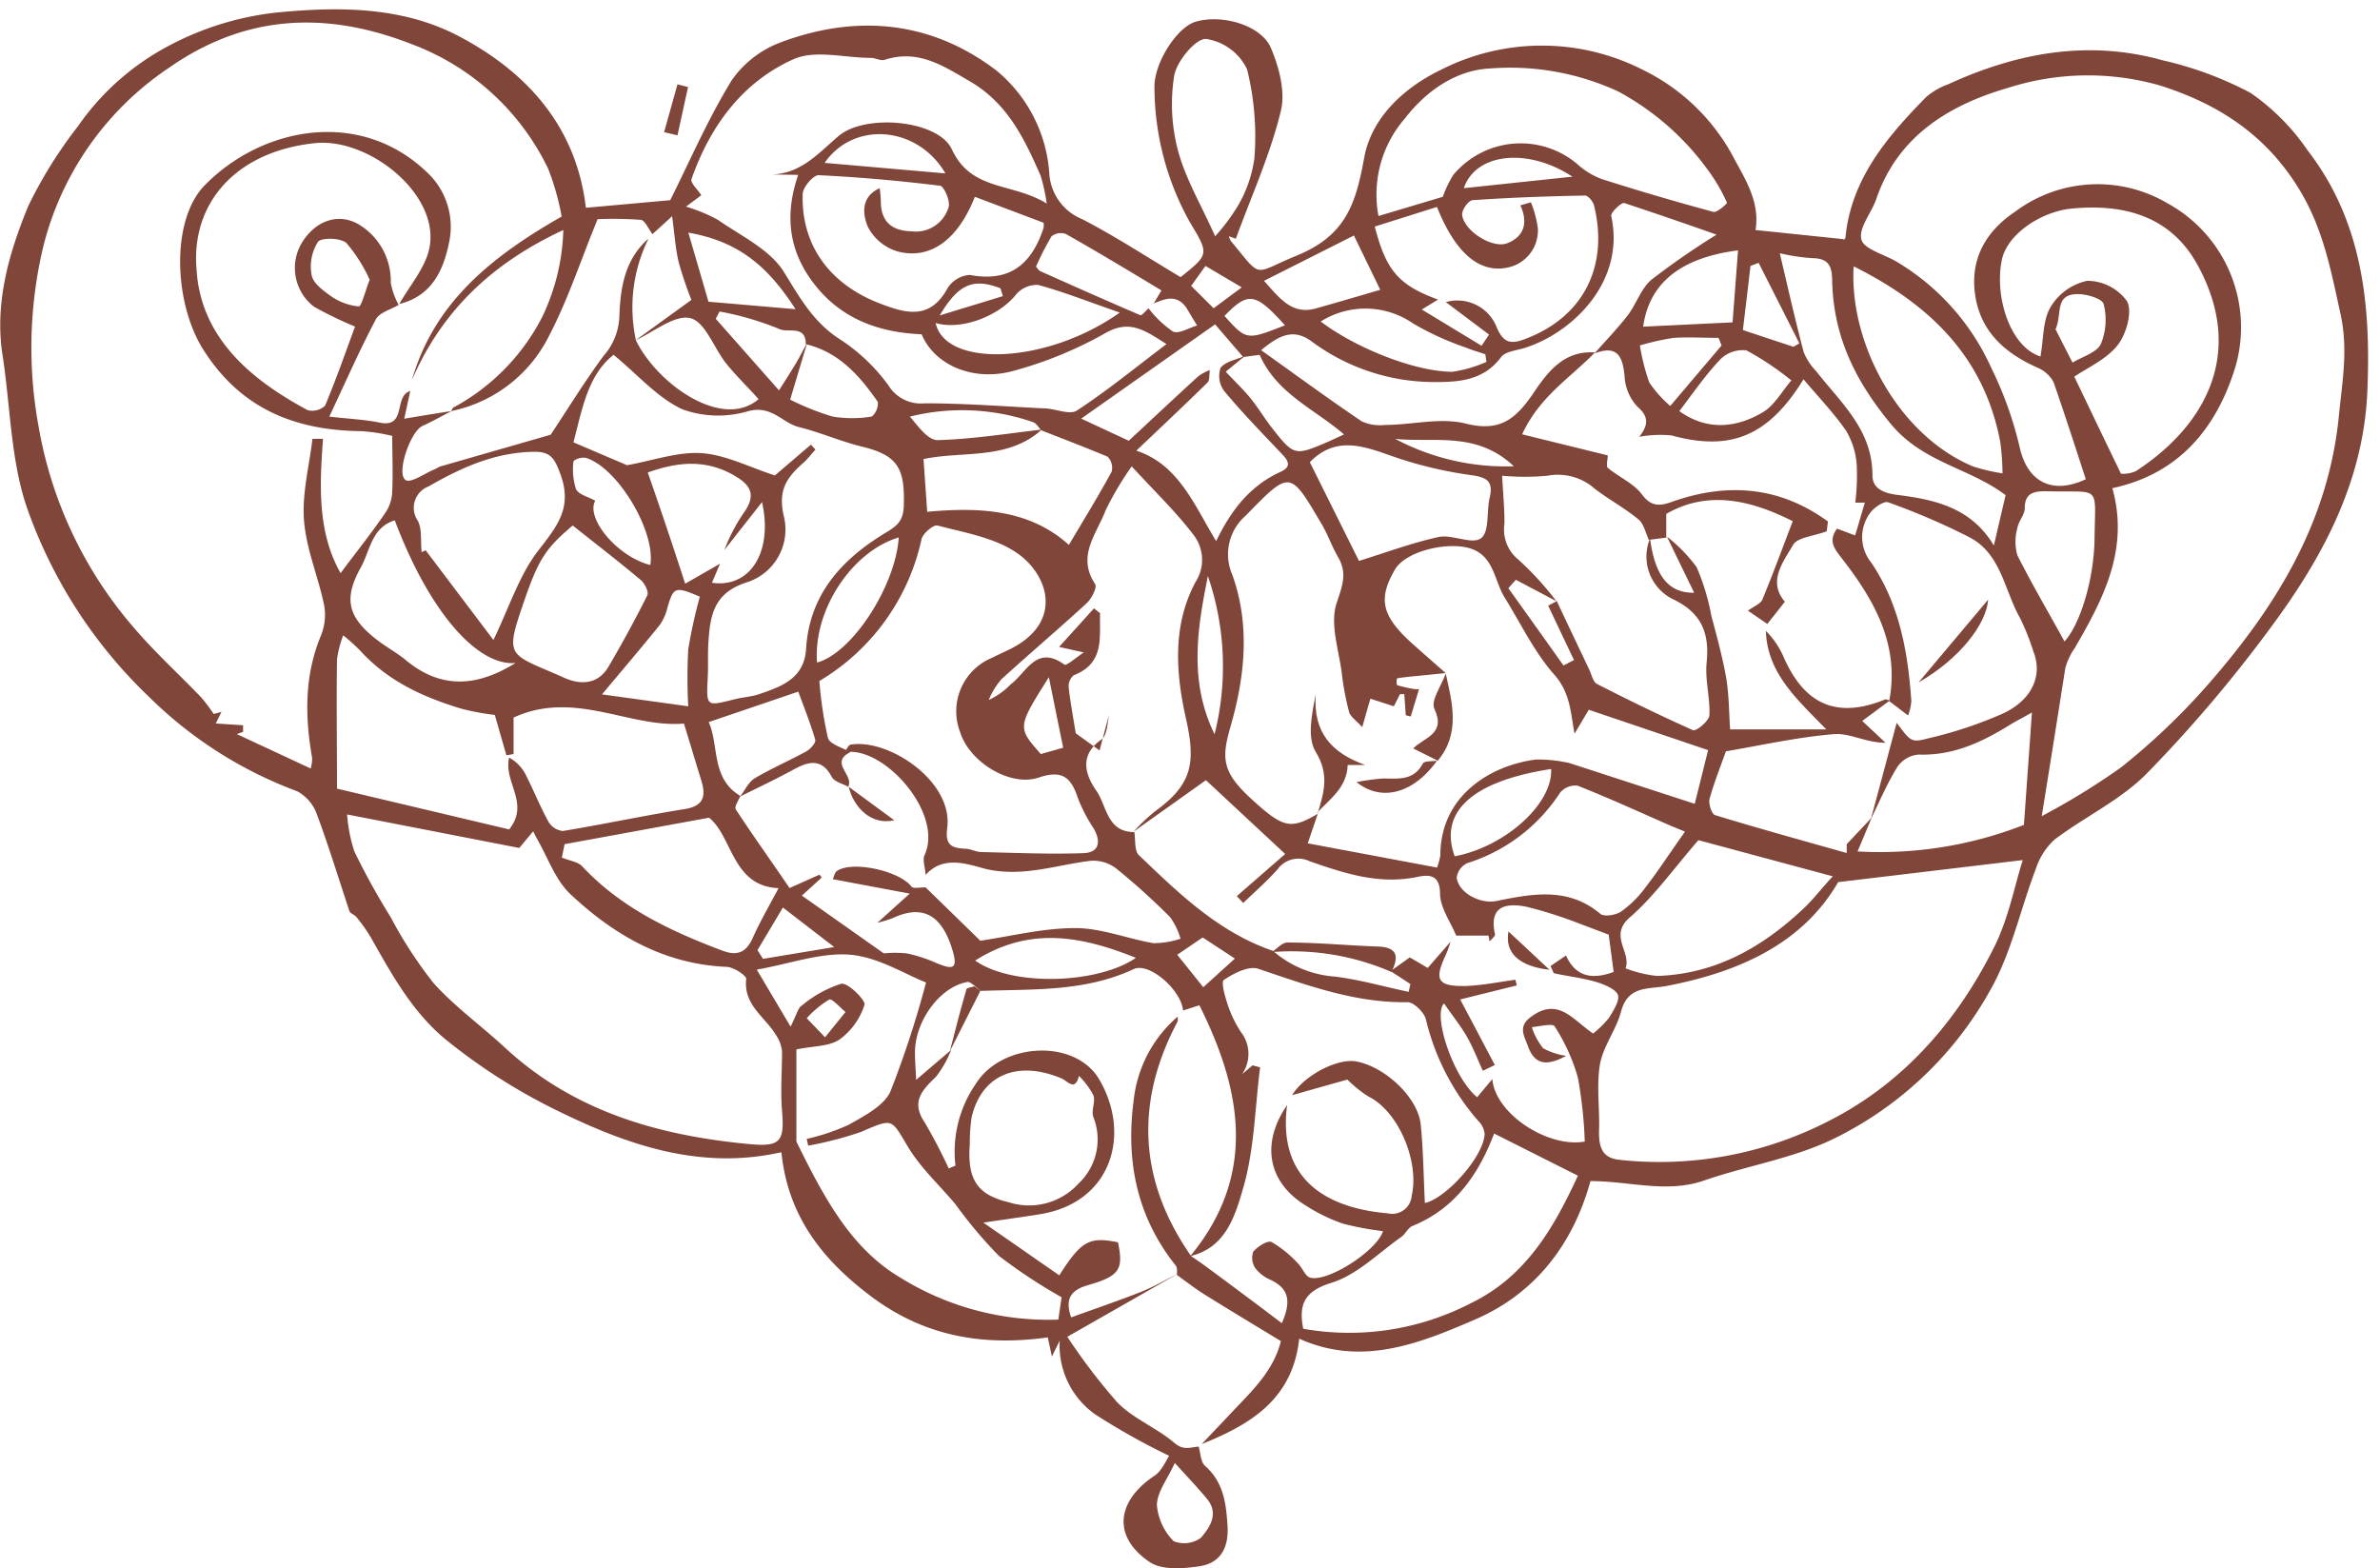 <svg xmlns="http://www.w3.org/2000/svg" viewBox="0 0 225.78 148.77"><defs><style>.a{fill:#804639;}</style></defs><path class="a" d="M113.71,137.23c.19.62.19,1.46.61,1.83,1.76,1.54,2,3.59,2.13,5.67s-.66,3.53-2.62,3.84c-1.55.24-3.58.4-4.75-.38-3.57-2.4-3.2-5.78.47-8.22.62-.41,1-1.28,1.36-1.87a65.09,65.09,0,0,1-7-3.92,8,8,0,0,1-3.38-7l-.74,1.5-.39-1.81c-5.94.82-11.44,0-16.53-3.72-4.84-3.57-8.13-7.78-8.74-13.85-8,1.81-15.16-.88-22.06-4.34a55.21,55.21,0,0,1-9.6-6.2c-3.22-2.56-5.25-6.21-7.26-9.78a15.94,15.94,0,0,0-1.41-2c-.17-.22-.57-.32-.65-.55-1-3-1.95-6.13-3.07-9.13a4,4,0,0,0-1.89-2.24,39.56,39.56,0,0,1-14.1-9A45.65,45.65,0,0,1,2.61,48.31C1,43.73,1,38.57.24,33.68s.58-9.62,2.44-14.13A42,42,0,0,1,7.38,12,24.24,24.24,0,0,1,16,4.35,28.27,28.27,0,0,1,26.23,1.19C32.09.62,38.15.59,43.58,3.46c6.61,3.5,11.12,8.72,12,16.25l8-.72c1.83-3.64,3.56-7.67,5.84-11.38A9.86,9.86,0,0,1,74.11,4C81.33,1.31,88.39,2,94.54,6.7a13.87,13.87,0,0,1,5,9.71,5,5,0,0,0,3.1,4.37c3.2,1.65,6.22,3.64,9.36,5.51,2.71-2.17,2.71-2.17.88-5.21a26.34,26.34,0,0,1-3.36-12.67c-.11-2.35,2.1-5.78,3.85-6.33,2.47-.77,6.26.27,7.2,2.48.78,1.83,1.39,4.18.93,6-1,4.12-2.8,8.07-4.26,12.09l-.66-.24a1.68,1.68,0,0,0,.17.43c3.08,3.71,2,3.15,6.28,1.4,4.66-1.91,5.59-4.92,6.39-9.3.66-3.62,3.55-6.5,7.18-8.27a21.12,21.12,0,0,1,19.34,0,19.31,19.31,0,0,1,8.6,8.43c1.18,2.16,2.41,4.18,2,6.72l8.38.87c-.18.16.13,0,.15-.15C175.6,17,179,13,182.73,9.2A6.63,6.63,0,0,1,184.8,8c6.53-3,13.3-4.25,20.36-2.28a33.89,33.89,0,0,1,8.34,3.09,21.08,21.08,0,0,1,5.41,5.45c5.17,6.69,6,14.52,5.68,22.63-.31,8.71-4.24,16-9.21,22.68a129.64,129.64,0,0,1-11.72,13.8c-2.48,2.52-5.89,4.11-8.76,6.28a6.46,6.46,0,0,0-1.77,2.77c-1.47,3.83-2.32,8-4.33,11.52a34.1,34.1,0,0,1-15,14.16c-3.79,1.81-8.11,2.49-12.12,3.88-3.56,1.24-7,.07-10.8.06-1.63,5.92-5.18,10.63-10.92,13.12-5.28,2.28-10.78,4.51-16.71,1.83-.62,5.77-4.65,8.15-9.25,10l2.51-2.65c2-2.15,4.28-4.15,5-7.12-2.48-1.51-4.85-2.93-7.19-4.39-.92-.57-1.78-1.25-2.67-1.88,0-.3.05-.69-.11-.89-3.68-4.61-4.75-9.9-4-15.61a12.17,12.17,0,0,1,4.17-8,1,1,0,0,1,0,.46C107.66,104.53,108,112,113,119.16c.54.37,1.08.74,1.6,1.13,2.32,1.71,4.63,3.43,7,5.23,1-2.23.53-3.35-1.06-4.11a3.57,3.57,0,0,1-1.45-1.1,1.75,1.75,0,0,1-.2-1.57c.4-.49,1.37-1.1,1.74-.92a10.63,10.63,0,0,1,2.47,2c.45.43.73,1.28,1.22,1.39,1.73.4,6.32-2.6,6.88-4.42a28.45,28.45,0,0,1-3.83-.72,16.68,16.68,0,0,1-3.5-1.71c-3.61-2.22-4.27-5.89-1.77-9.53-1,7.73,4.7,9.86,9.56,10.27a1.85,1.85,0,0,0,2.26-1.67c.75-3.21-1.23-8-4.1-9.41a11.73,11.73,0,0,1-2-1.61l-5.24,1.48c1.1-1.85,4.29-3.53,6.08-3.2,2.75.51,5.87,3.44,6.12,6s.27,5,.39,7.43c2-.42,5.61-4.42,5.67-6.57a2,2,0,0,0-.57-1.18,22.58,22.58,0,0,1-5-9.66c-.16-.68-1.16-1.65-1.75-1.64-5,.08-9.54-1.62-14.16-3.17-.9-.3-2.32.43-3.26,1.06-.29.2.13,1.64.4,2.45a11.06,11.06,0,0,0,1.22,2.49,3.37,3.37,0,0,1,.11,4l1-.84.71.19c-.49,3.85-.54,7.82-1.62,11.5-.73,2.5-1.61,5.62-5,6.4,6.37-7.72,4.87-15.76.86-23.79l-1.55.5c-.16-1.93-3.2-4.61-4.68-3.93C102.9,94.11,97.91,93.82,93,94l-.51-.47c-.23-.14-.49-.41-.69-.38-2.61.43-5,3.69-5,6.68,0,.91.08,1.81.11,2.61l3.32-2.84a10,10,0,0,1-1.45,2.56c-1.32,1.26-2.37,2.37-1.07,4.3A49.13,49.13,0,0,1,90,110.84l.64-.27a11.33,11.33,0,0,1,1.9-7.71c2.45-4,9.51-4.38,11.77-.41,3,5.17,1.16,11.62-5.63,12.73-1.55.25-3.1.46-5.39.8l7.2,5c2.09-3.28,2.86-3.69,5.57-3.13.53,2.57.17,3.19-2.84,4.06-1.61.46-2.23,1.28-1.6,3.06,2.23-.81,4.47-1.57,6.67-2.44,1.2-.48,2.32-1.14,3.48-1.72l-10.52,6a57,57,0,0,0,4.75,6.23c1.52,1.55,3.72,2.4,5.39,3.82C112.28,137.64,112.93,137.28,113.71,137.23ZM76.44,32.65c0-1.91-1.75-1-2.58-1.47a28.51,28.51,0,0,0-5.6-1.63l-.36.69,6,6.79c.64-1,1.17-1.83,1.66-2.66.35-.58.64-1.2,1-1.81l-1.6,5.35a24.76,24.76,0,0,0,4,1.6,11.24,11.24,0,0,0,3.75,0,1.67,1.67,0,0,0,.57-1.38C81.52,35.6,79.56,33.39,76.44,32.65Zm33-3.85.74-1.25c-3-1.81-6-3.62-9.06-5.35a1.41,1.41,0,0,0-1.36.21,26.26,26.26,0,0,0-1.48,2.89c.19.2.27.37.4.42,3.16,1.41,6.32,2.82,9.5,4.18.14.06.51-.42.78-.65a10,10,0,0,0,2.31,2.2c.55.26,1.51-.35,2.29-.57l-1-1.66C111.63,27.86,110.51,28.35,109.41,28.8ZM60.3,32.28l5.29-3.83a37.37,37.37,0,0,1-1.2-3.55c-.31-1.29-.39-2.65-.63-4.39l-1.86,1.7c-.38-.47-.71-1.32-1.13-1.36a36.58,36.58,0,0,0-4.08-.06c-1.63,4-2.81,7.62-4.57,11A13.35,13.35,0,0,1,42.79,39c.08-.12.13-.29.24-.35a20.26,20.26,0,0,0,8.41-8.59,20.29,20.29,0,0,0,2-8.24C46.6,25,41.88,29.56,39.07,36.07c2.11-7.34,7.5-11.7,14.21-15.53A24,24,0,0,0,52,16,23.49,23.49,0,0,0,39.06,4.19C30.91,1,23.25,1.37,16,6.45a28.79,28.79,0,0,0-11.91,17,41.36,41.36,0,0,0-.42,17.06,39.34,39.34,0,0,0,9,19c2,2.35,4.3,4.44,6.44,6.67a16.46,16.46,0,0,1,1.16,1.55l.74-.2-.54,1.1,2.59.17,0,.62-.59.22,7,3.26a3.21,3.21,0,0,0,.14-1c-.69-3.95-.74-7.84.85-11.64a5.19,5.19,0,0,0,.28-2.89c-.56-2.69-1.69-5.3-1.9-8-.2-2.54.5-5.15.8-7.74l1,0c-.32,4.43-.54,8.84,1.67,12.74,1.48-2,3-3.87,4.33-5.85a3.84,3.84,0,0,0,.57-2c.08-1.61,0-3.24,0-5.17a17.94,17.94,0,0,0-2.9-.45c-6.35-.06-11.51-2.14-15.06-7.79-2.76-4.42-3.05-12.22.15-15.51,5.41-5.55,14.71-7.36,21.07-1.29a7.05,7.05,0,0,1,2.11,6.79c-.55,2.67-1.7,5-4.7,5.74,1-1.78,2.49-3.45,2.86-5.34,1-5.06-5.75-10.46-10.86-9.92-7.52.78-11.74,5.7-11.24,11.9C19,32,23.76,36,29.19,38.91a1.77,1.77,0,0,0,1.65-.43c1.05-2.5,1.94-5.06,2.84-7.5a36.39,36.39,0,0,1-3.9-1.89,4.64,4.64,0,0,1-1.18-6c1.28-2.15,3.53-3,5.55-1.73a6.26,6.26,0,0,1,2.92,5.46,6.81,6.81,0,0,0,.75,2.1c-.74.45-1.81.71-2.16,1.37-1.52,2.86-2.82,5.83-4.42,9.23,1.91.22,3.38.28,4.79.57,2.59.53,1.28-2.52,2.89-3l-.57,2.63c1.66-.28,3.08-.51,4.49-.73-.93.48-1.85,1-2.79,1.43-1.13.55-2.49,4.52-1.57,5.12.49.31,1.77-.61,2.7-1,.21-.08.4-.23.62-.3l10.44-3c1.6-2.41,3.19-5,5-7.46a6,6,0,0,0,1.51-3.61c.09-2.75.46-5.53,2.77-7.53a14.7,14.7,0,0,0-1.19,9.65c2,4.12,8.2,8.54,11.63,5.57-1-1.12-2.11-2.19-3.06-3.37-1.19-1.48-2-4-3.45-4.32S62,31.49,60.3,32.28Zm38.48,8.54c-.25-.27-.46-.66-.77-.77a20.54,20.54,0,0,0-11.69-.53c.8.95,1.73,2.25,2.63,2.23,3.3-.09,6.59-.62,9.88-1-3.24,2.94-7.52,2-11.22,2.8l.35,5c5-.46,9.72-.22,13.44,3.14,1.43-2.41,2.81-4.65,4.06-6.95a1.5,1.5,0,0,0-.39-1.42C103,42.45,100.89,41.65,98.78,40.82Zm19.26-7-1.76,1.44c.85.91,1.64,1.65,2.32,2.48s1.32,1.88,2,2.77c2.18,2.77,2.19,2.77,5.49,1.35l1.41-.65c-2.75-2.39-6.37-3.84-8-7.55l-1.56.21-2.67-3.1-12.7,8.94,4.51,2.1c2.22-2.06,4.4-4.11,6.61-6.13a5.08,5.08,0,0,1,1.08-.58c-.06.4,0,.94-.19,1.16-2.25,2.21-4.54,4.36-6.78,6.49,4,1.32,5.47,5.11,7.57,8.58,1.54-3.17,3.36-5.31,6.11-6.57.93-.43.89-.91.15-1.67-1.89-2-3.76-3.91-5.5-6a2.39,2.39,0,0,1-.34-2.19C116.23,34.3,117.27,34.13,118,33.79Zm37.45,7.65c.76-1,1.08-1.83-.16-2.9a4.52,4.52,0,0,1-1.21-2.83c-.17-1.92-.67-3.05-2.86-2.21,1.06-1.2,2.18-2.36,3.16-3.62.82-1.08,1.26-2.55,2.25-3.38a72.58,72.58,0,0,1,6.17-4.27c-2.81-1-5.75-2-8.75-3-.28-.08-1.31.91-1.24,1.23,1.37,6.23-3.68,11.08-8.19,12.51-.79.25-1.86.33-2.27.89-1.55,2.08-3.74,2.35-6,2.35a19.54,19.54,0,0,1-11.92-3.82c-1.62-1.21-2.93-.8-4.83.8,3.32,2.37,6.39,4.62,9.54,6.75a4.11,4.11,0,0,0,2.21.34c2.56,0,5.26-.73,7.65-.13,3.21.81,4.7-.38,6.37-2.8,1.34-2,2.91-4.17,5.89-3.94-2.29,2.37-5.25,4.16-6.9,7.76l8.12,2c0,.41-.18,1,0,1.18,1.06.88,2.46,1.47,3.25,2.53s1.56,1.15,2.74.73c5.26-1.89,10.28-1.54,14.9,1.83l-.12.93c-1.3.48-2.78.58-3.19,1.29-.95,1.64-2.42,3.47-.78,5.39-.58.75-1.09,1.39-1.66,2.11l-1.84-1.26c.55-.41,1.19-.64,1.37-1.06,1-2.41,1.9-4.87,2.88-7.43-3.71-1.86-7.88-3.06-12-.69V51l-1.65.21c-.32-.66-.47-1.53-1-1.95-1.3-1.07-2.81-1.88-4.15-2.91a5.26,5.26,0,0,0-4.47-1.22,23.76,23.76,0,0,1-4.3,0c.07,1.43.23,3,.22,4.56a3.66,3.66,0,0,0,1.35,3.42,29.7,29.7,0,0,1,3.58,3.92L143.8,55l-.71.8q2.63,3.66,5.23,7.33l1-.52c-.83-1.73-1.65-3.46-2.45-5.16l.82-.43c1,2.16,2.05,4.33,3.07,6.49.23.48.36,1.17.74,1.37,3,1.54,6,3,9.11,4.39.29.13,1.52-.88,1.55-1.4.09-1.65-.42-3.33-.26-5,.29-2.85-.5-4.76-3.24-6.05a4.51,4.51,0,0,1-2.13-5.74c.48,3.61,1.78,5.18,4.19,5.15-.85-1.75-1.72-3.53-2.58-5.32a14.73,14.73,0,0,1,2.81,2.89,21.34,21.34,0,0,1,1.4,4.62c.49,1.84,1,3.69,1.35,5.57s.31,3.64.43,5.2h9.12c-2.85-2.93-5.59-5.34-5.73-9.34a8.13,8.13,0,0,1,1.59,2.26c2,4.74,5.13,6.13,9.75,4.23.1,0,.27.07.41.12l-2.61,1.93,2.21,2.07c-1.86,0-3.41-.94-4.87-.82-3.46.28-6.89,1.06-10.27,1.63-.52,1.46-1.13,3-1.55,4.5-.12.46.2,1.46.51,1.55,4.15,1.27,8.33,2.42,12.5,3.6v-.84l2.37-2.52-1.34,3.21A37.51,37.51,0,0,0,192,78.25l.76-10.66c-1,.57-1.56.84-2.07,1.16-2.66,1.65-5.4,2.94-8.66,2.83a2.7,2.7,0,0,0-2,1.12c-1,1.59-1.72,3.33-2.55,5,.82-3,1.63-6.09,2.45-9.13,1.32,1.75,1.36,1.91,3,1.47a39.34,39.34,0,0,0,7.16-2.39c2.78-1.34,3.68-3.66,2.81-5.85a23.34,23.34,0,0,0-1.25-3.14c-1.5-2.62-1.79-6.08-4.77-7.67a65,65,0,0,0-7.76-3.34c-.4-.15-1.35.51-1.7,1a3.83,3.83,0,0,0,.09,4.71c2.68,3.94,3.49,8.49,3.81,13.15a4.89,4.89,0,0,1-.31,1.36l-1.79-1.36c1-5.25-1.33-9.44-4.35-13.36-.76-1-1.52-1.74-.6-3l1.72.64.92-3.11H176a21.26,21.26,0,0,0,.14-3.59,7.33,7.33,0,0,0-1-3.21c-1.15-1.68-2.59-3.17-4.05-4.9-3.37,5.48-7,6.83-12.5,5.33A10.94,10.94,0,0,0,155.49,41.44ZM87.8,83c0-.64-.32-1.38-.09-1.89,1.76-3.81-3.44-9.87-7.1-9.79a1.55,1.55,0,0,1-.23,0,.7.7,0,0,1-.15-.14c.14-.19.28-.51.46-.54,3.6-.61,9.73,3.47,9.17,7.87-.21,1.6.34,1.94,1.69,2,.52,0,1,.31,1.57.32,3.23.07,6.46.22,9.69.1,1.49-.06,1.65-1.13.93-2.36a15.06,15.06,0,0,1-1.49-2.87c-.63-1.94-1.47-2.7-3.71-1.94-2.72.92-6.56-1.49-7.43-4.24a5.49,5.49,0,0,1,3-7.12c.55-.28,1.11-.53,1.66-.8,5.23-2.55,3.72-7.25.45-9.31-2.11-1.34-4.8-1.78-7.28-2.44-.39-.1-1.4.76-1.52,1.3a20.77,20.77,0,0,1-9.69,13.45A37.64,37.64,0,0,0,78.54,70c.18.61,1.39.91,2.11,1.36-2,1,.43,2.21-.2,3.27l0,0c-.52-.3-1.29-.47-1.53-.91-.94-1.77-2.14-1.53-3.58-.75-1.68.92-3.42,1.74-5.13,2.59.46-.59.8-1.38,1.39-1.73,1.58-.94,3.29-1.67,4.9-2.56.39-.21.92-.83.84-1.1-.51-1.71-1.18-3.38-1.61-4.56l-8.5,2.89c1,2.2.2,5.35,3,7-.16.44-.58,1-.43,1.28,1.67,2.55,3.43,5,5.1,7.46l2.85-1.27.2.28-1.88,1.71,7.77,5.48a10.68,10.68,0,0,1,2.17,0,13.76,13.76,0,0,1,2.83.92c1.56.64,2.1.62,1.47-1.38-1-3.19-2.79-4.22-5.66-2.87a12.41,12.41,0,0,1-1.42.43l3.07-2.77L79,83.4c.12-.24.18-.63.4-.78,1.49-1,5.94,0,7.06,1.48.18.23.89.06,1.35.08L93,89.24c2.92-.43,5.94-1.2,9-1.2,2.47,0,4.92,1,7.41,1.43a8.19,8.19,0,0,0,2.58-.42A6.57,6.57,0,0,0,111,87a63.39,63.39,0,0,0-5.17-4.66,3.58,3.58,0,0,0-2.38-.68c-3.26.39-6.36,1.55-9.81.8C91.82,82,89.55,81.07,87.8,83Zm44.12,9.12,1.82-1.3,1.7,1,2.17-2.49a10.64,10.64,0,0,1-.46,1.27c-1.14,2.4-.75,3,2,2.93,1.54-.07,3.07-.38,4.61-.59l.13.54-5.37,1.33c1.16,2.18,2.22,4.2,3.29,6.22l-1.14.55c-.49-1.07-.91-2.18-1.49-3.2s-1.47-2.14-2.19-3.19c-1.1,1.07.84,7,3.14,8.9l1.44-1.73c.27,3.31,5.29,6.56,8.77,5.93a42.22,42.22,0,0,0-.65-6.06,18.1,18.1,0,0,0-2.21-4.87c-.18-.3-1.41,0-2.16.08a6.22,6.22,0,0,0,1.07,2,6.42,6.42,0,0,0,2.19.72c-1.58.85-2.92,1.06-3.62-.89-.36-1-1-1.89.28-2.81,2.6-1.94,4,.33,5.89,1.58a9.15,9.15,0,0,0,1.5-1.48c.43-.68,1.07-1.7.84-2.22s-1.36-1-2.16-1.22c-1.24-.36-2.55-.5-3.82-.78-.14,0-.22-.36-.4-.7l1.47-1c.87,1.93,2.36,2.36,4.52,1.56l-.47-3.54c-.79-.29-1.72-.65-2.66-1a41.17,41.17,0,0,0-5.12-1.64c-1.91-.38-3.63-.13-3,2.63,0,.17-.34.44-.52.66l-.1-.56h-3.07c-.54-1.31-1.5-2.62-1.53-3.94,0-2-1.21-1.82-2.28-1.6-3.57.71-6.85-.38-10.09-1.51a2.43,2.43,0,0,0-3,.71c-1,1.15-2.19,2.17-3.3,3.25l-.61-.65,4.59-4-7.52-7-6.86,4.88a17.74,17.74,0,0,1,2-1.9c3.46-2.5,3.93-4.46,3-8.68-1-4.38-1.35-8.94.87-13.09a3.87,3.87,0,0,0-.2-4.5c-1.67-2.19-3.69-4.12-5.85-6.48a29.44,29.44,0,0,0-2.47,4.16c-.84,2.23-2.78,4.34-1,7,.21.31-.33,1.39-.8,1.82-2.65,2.44-5.41,4.77-8.07,7.2A6.85,6.85,0,0,0,93.8,66.4a7,7,0,0,0,2.11-1.51c1.48-1.1,2.42-3.77,5.07-1.84.17.13,1-.59,1.83-1.16l-2.34-.52,3.31-3.66.58.46c-.08,2.25.47,4.73-2.49,5.88a1.34,1.34,0,0,0-.49,1.13c.16,1.47.44,2.92.67,4.38l2.26,1.63.92-3.49c-.18.72-.14,2-.74,2.45C102.31,71.67,103,73.57,104,75s1,3.95,3.61,3.93c.12.74,0,1.76.41,2.17,3.8,3.64,7.59,7.34,12.74,9.1a10,10,0,0,0,5.87,2.44c2.35.29,4.64.95,7,1.45l.17-.74ZM73.25,16.55c2.73-.09,4.38-2,6.26-3.61C82,10.75,89,11.36,90.3,14.17c1.86,4,5.7,3.11,9,5.14a17.75,17.75,0,0,0-.58-2.64c-1.55-3.54-3.16-6.92-6.79-9-2.56-1.49-4.85-3-8-2-.38.13-.88-.18-1.33-.18-2.46,0-5.28-.79-7.33.13-4.85,2.17-7.91,6.35-9.67,11.37-.12.36.6,1,.93,1.53l-1.45,1.08a15.8,15.8,0,0,1,3,1.24c2.22,1.55,5,2.84,6.31,5,1.5,2.42,2.76,4.71,5.25,6.32a17.43,17.43,0,0,1,4.65,4.41,3.61,3.61,0,0,0,3.43,1.69c3.77,0,7.54.29,11.31.48,1.06,0,2.43.66,3.12.21,2.88-1.88,5.55-4.07,8.51-6.31-2.06-1.3-3.5-2.39-5.87-1a37.66,37.66,0,0,1-8.5,3.5c-3.89,1.14-7.63-.48-8.86-3.43-3.94-.16-7.44-1.38-10-4.53s-3.07-6.62-1.71-10.59Zm63.9,47.3-2.79.28c-.61.06-1.22.11-1.83.22a1.26,1.26,0,0,0,0,.64,11.18,11.18,0,0,0,1.62.37,1.61,1.61,0,0,0,.47,0l-.79,2.61-.47-.12-.14-2-.41,0L132.23,67,130,66.28l-.77,2.7c-.6-.66-1.13-1-1.25-1.45a26.4,26.4,0,0,1-.69-3.65c-.27-2.21-1.13-4.65-.51-6.6.54-1.66,1.07-2.86.16-4.43-.62-1.06-1-2.23-1.65-3.28-2.94-5-2.93-4.94-7.11-.66a4.85,4.85,0,0,0-1.27,5.63c1.7,4.75,1.19,9.65-.17,14.36-.89,3.09-.82,4.36,2.09,7s3.6,2.81,6.18,1.3l0,0L124.06,80l12.27,2.3a7.19,7.19,0,0,0,.31-1.16c0-5.63,4.72-8.54,9.08-9.09a13.4,13.4,0,0,1,3.18.34l11.87,3.86c.36-1.41.82-3.28,1.27-5.09l-11.32-3.83-1.35,2.27C149,67.7,149,65.75,147.45,64c-1.9-2.14-3.17-4.84-4.7-7.3-1.08-1.73-1-4.29-3.78-4.8-2.24-.41-5.7.52-6.63,2.12-1.6,2.74-1.28,4.32,1.39,6.81,1.11,1,2.26,2,3.39,3Zm56.54,13.57a66.69,66.69,0,0,0,7.52-4.62,63.87,63.87,0,0,0,8.09-7.68c6.5-7.39,11.57-15.46,12.58-25.67.32-3.27.9-6.29.15-9.69-.91-4.13-1.64-8.1-3.93-11.83-3.14-5.14-7.65-8.06-13.16-9.81a24.82,24.82,0,0,0-14.49.23C185,9.93,180.05,12.86,178,18.86c-.45,1.33-1.7,2.76-1.42,3.85.22.92,2.14,1.41,3.3,2.09a22.41,22.41,0,0,1,9,10.05,35.22,35.22,0,0,1,2.7,7.5c.71,3.33,3.06,4.63,6.29,3.11-1-3.08-2-6.16-3.05-9.19a3.05,3.05,0,0,0-1.55-1.4c-3-1.34-5.28-3.31-5.86-6.66-.6-3.51.9-6.22,3.77-8.14a13.05,13.05,0,0,1,14.45-.78,13.42,13.42,0,0,1,6.44,15.49c-1.72,5.63-5.19,10.14-11.68,11.53,1.62,5.79-.86,10.51-3.57,15.17a6.22,6.22,0,0,0-.89,1.88C195.2,68,194.46,72.67,193.69,77.42Zm-19.31,6.26c-3.4,5.86-9.42,8.52-16.21,9.84-1.82.35-3.72-.06-4.39,2.44-.45,1.72-1.68,3.26-2,5-.35,2.08,0,4.27-.09,6.41,0,1.43.28,2.47,1.91,2.65a35.09,35.09,0,0,0,20-3.74c7-3.58,12.09-9.43,15.59-16.46,1.34-2.68,1.91-5.73,2.7-8.23ZM32.93,77.26a14.46,14.46,0,0,0,.69,3.52A68.24,68.24,0,0,0,37.06,87a41.09,41.09,0,0,0,4.06,6.25c2,2.22,4.46,4,6.64,6,6.59,6.18,14.73,8.49,23.43,9.29,2.9.27,3.23-.34,3-3.15-.16-1.87,0-3.76,0-5.64a3.33,3.33,0,0,0-.57-1.55c-1-1.71-3.12-2.85-2.83-5.35,0-.32-1.19-1.11-1.85-1.13-5.91-.25-10.67-3-14.81-6.88-1.46-1.36-2.17-3.53-3.22-5.33-.08-.14-.15-.29-.33-.65l-1.32,1.58ZM48.3,78.68c2-2.49-.56-4.48,0-6.81a3.82,3.82,0,0,1,1.51,1.5c.78,1.51,1.4,3.09,2.22,4.58a1.8,1.8,0,0,0,1.37.88c3.86-.64,7.7-1.46,11.56-2.08,1.93-.31,2-1.36,1.53-2.84-.52-1.66-1-3.33-1.61-5.27-5.16.44-10.39-3.23-16.16-.57v3.46l-.68.12-1.1-3.83a23.83,23.83,0,0,1-3.13-.58c-3.63-1.09-7-2.61-9.64-5.52a18.48,18.48,0,0,0-1.61-1.45,10,10,0,0,0-.59,2.29c-.06,4.1,0,8.2,0,12.25Zm28.63-36.5.43.47c-.43.46-.82,1-1.28,1.37-1.47,1.33-2.28,2.5-1.73,4.91A5.26,5.26,0,0,1,71,55.19c-3.32,1-3.63,3.18-3.8,5.81-.07,1.09,0,2.19-.06,3.28C67,67.05,67,67,69.59,66.36c.81-.22,1.68-.25,2.48-.53,2.12-.72,4.23-1.5,4.4-4.27.31-5.16,3.38-8.5,7.51-11,1.13-.68,1.72-1.13,1.76-2.62.11-3.59-.62-4.76-4-5.58-2-.49-3.94-1.35-6-1.86C74.21,40.1,73.21,38.42,71,39a10,10,0,0,1-6.26-.17c-2.35-1.08-4.2-3.25-6.53-5.17-2.46,1.91-3,5.25-3.81,8.3l5.08,2.17c2.49-.44,4.83-1.3,7.1-1.14s4.57,1.35,6.93,2.11Zm23.47,83,.31-2.12a50.13,50.13,0,0,1-5.94-3.92,41.41,41.41,0,0,1-4.11-4.88c-1.52-1.82-3.32-3.46-4.52-5.46-1.63-2.72-1.4-2.74-4.47-1.42a34.34,34.34,0,0,1-5,1.3l-.14-.64a20.37,20.37,0,0,0,4-1.35c1.47-.84,3.34-1.79,3.95-3.17A94.67,94.67,0,0,0,87.85,93.2c-2-.78-4.53-2.4-7.17-2.63-2.8-.24-5.7.85-8.89,1.41L75,97.39c.59-1.17.71-1.8,1.07-2a10.85,10.85,0,0,1,3.74-2.07c.64-.12,2.34,1.59,2.2,2a6.53,6.53,0,0,1-2.38,3.3c-1,.66-2.48.6-4.08.93v8.74c2.63,5.36,5.18,10.1,9.78,12.86A26.64,26.64,0,0,0,100.4,125.18Zm93.17-91.36c.3-1.66.21-3.4.94-4.66A5.34,5.34,0,0,1,198,26.64a4.66,4.66,0,0,1,3.79,1.95c.51,1-.07,3.1-.89,4.14-1.06,1.35-2.84,2.14-4.12,3,1.41,2.94,2.87,6,4.43,9.21a3,3,0,0,0,1.4-.24c6.5-4.22,10.48-11.12,5.87-19.55-2.52-4.61-6.89-5.83-11.89-5.37-3,.28-6.22,2.47-6.69,4.91C189.21,28,190.6,32.85,193.57,33.82Zm-56.7-15.15a10.77,10.77,0,0,1,1-2.08,8.32,8.32,0,0,1,11.79-1A6.92,6.92,0,0,0,152,17q5.24,1.67,10.55,3.1c.34.09,1.32-.8,1.28-.88a16.88,16.88,0,0,0-1.8-3.08,25.27,25.27,0,0,0-8.53-7.47,24.44,24.44,0,0,0-12.2-2.17c-3.05.15-5.91,2-8,4.71a11,11,0,0,0-2.53,9.28ZM123.63,126.05a25.08,25.08,0,0,0,15.89-2.42c5.24-2.52,7.91-7.2,10.17-12.1l-7.95-4c-1.43,3.77-3.64,7.1-7.75,8.77-.4.16-.63.69-1,1-2.18,1.52-4.19,3.59-6.62,4.37C123.69,122.48,123.19,123.77,123.63,126.05Zm20.6-106.57,1-.29a9.92,9.92,0,0,1,.66,2.48,3.59,3.59,0,0,1-2.77,3.69c-2.78.64-5.07-1.39-6.8-5.73l-5.9,1.86c1.08,4.21,2.28,5.56,6,6.93l-1.54.94,5.67,3.44.71-1.06-4.1-3.08a4,4,0,0,1,4.83,2.4c.67,1.57,1.42,1.6,2.82,1.05,5.83-2.27,7.72-7.34,6.41-12.61-.09-.38-.56-.95-.85-.95-3.56.07-7.11.19-10.66.44-.39,0-1.06.94-1,1.39.15,1.5,2.85,3.23,4.26,2.7C144.56,22.47,145,21.15,144.23,19.48ZM83.45,17.85a11,11,0,0,1,.11,1.24c0,2,1.12,2.81,2.89,2.85A3.25,3.25,0,0,0,90,19.62c.15-.57-.44-1.93-.81-2-3.83-.47-7.69-.82-11.54-1-.5,0-1.47,1.12-1.5,1.75-.17,4.68,2.37,8.5,7.25,10.39,2.57,1,4.84,1.62,6.51-1.45A2.7,2.7,0,0,1,92,26.08c3.83.73,5.89-1.07,7-4.46a1.81,1.81,0,0,0,0-.49l-6.52-2.46c-1.57,4-4.18,6-7.3,5.19a4.68,4.68,0,0,1-2.85-2.34C81.9,20.48,81.54,18.73,83.45,17.85ZM40,52.38l.38-.18,6.43,8.51c1.53-3.18,2.45-6.14,4.23-8.45s3.3-4.06,2.13-7.26c-.52-1.43-.89-2.13-2.36-2.14-3.75,0-7,1.47-10.17,3.29a2.17,2.17,0,0,0-1,3.26C40.06,50.23,39.88,51.38,40,52.38ZM161.12,79.7c-2.35,2.7-4.18,5.31-6.52,7.34-2,1.74.18,3.28-.39,4.82a11.73,11.73,0,0,0,3,.72c5.44-.17,9.87-2.65,13.75-6.27,1-.9,1.8-2,2.91-3.18Zm-1.27-.81-1.34-.55c-2.94-1.29-5.87-2.63-8.85-3.81a1.89,1.89,0,0,0-1.65.65,16.32,16.32,0,0,1-8.82,6.7,1.78,1.78,0,0,0-1,1.38c.2,1.48,2.27,2.52,3.77,2.21,3.41-.69,6.8-1.35,9.86,1.22.37.31,1.52.11,2-.24a10.33,10.33,0,0,0,2.31-2.31C157.3,82.63,158.35,81,159.85,78.89Zm-86,5.36c-4.41-.17-4.36-4.93-6.59-6.68l-13.7,2.51-.26,1.27c.77.32,1.53.4,1.93.83,3.68,3.94,8.37,6.14,13.3,8,1.47.55,2.29.14,2.91-1.27S73,85.88,73.86,84.25Zm102-59c-.45,7.17,4.14,16,11.33,19a17.16,17.16,0,0,0,2.79.65,24,24,0,0,0-.21-2.95C188.25,33.92,183.14,28.91,175.86,25.27ZM92,108.55c-.25,3.35.71,4.79,3.7,5.5a6.34,6.34,0,0,0,6.62-1.78,5.74,5.74,0,0,0,1.4-6.31c-.22-.61.23-1.46,0-2.07a7.36,7.36,0,0,0-1.37-1.83c-.36,1.51-1.06.49-1.67.23-4.21-1.75-7.58-.3-8.51,3.71A16.55,16.55,0,0,0,92,108.55ZM54.33,49.85C51.79,52,51.12,53,49.76,56.91c-1.94,5.63-1.58,5,3.75,7.38,1.56.7,3.21.66,4.22-1.05,1.3-2.22,2.53-4.47,3.68-6.77.15-.31-.24-1.12-.6-1.43C58.71,53.28,56.55,51.61,54.33,49.85Zm69.93-6,4.66,9.36c2.46-.76,5-1.71,7.56-2.27,1.28-.27,3.15.74,4,.13s.52-2.54.84-3.86c.38-1.59-.31-1.94-1.78-2.14a39,39,0,0,1-6.65-1.52C129.9,42.57,127,41.05,124.26,43.84Zm66,3.12c-3.45-2.61-7.83-3.05-10.9-6.77-3.41-4.13-5.39-8.27-5.55-13.44,0-1.36-.21-2.25-1.86-2.27a18.57,18.57,0,0,1-3.11-.47c.76,3.23,1.46,6.33,2.27,9.39a5.66,5.66,0,0,0,1.18,1.8c2.34,3,5.35,5.56,5.34,9.88,0,1.1.81,1.66,2.32,1.85,3.45.44,7,1.13,9.2,4.81Zm-75-24.54a18.93,18.93,0,0,0,2.14-2.85A12.07,12.07,0,0,0,119,15a26.54,26.54,0,0,0-.69-8.41,5.15,5.15,0,0,0-3.92-2.9c-1,0-2.76,2.12-3,3.5a17.15,17.15,0,0,0,.38,7.16C112.49,17,113.92,19.38,115.28,22.42ZM48.91,62.89c-3.4.33-8-4.38-11.46-13.53-2.21.68-2.34,2.89-3.21,4.45-1.69,3-1.23,4.76,1.5,6.87.91.71,1.95,1.26,2.83,2C42,65.48,45.41,65.06,48.91,62.89ZM65,55.37l3.31-1.9-.77,1.81c3.57.53,5.82-2.86,4.75-7.65l-3.57,4.54a16.67,16.67,0,0,1,2-3.76c1.09-1.69.27-2.57-1.27-3.42-2.89-1.57-5.64-1-8-.17C62.64,48.22,63.72,51.44,65,55.37Zm130.83,5.5c1.47-1.57,2.82-5.84,2.87-9.77.06-5.27.69-4.35-4.62-4.5-1.16,0-2,.18-2,1.61,0,.63-.6,1.23-.7,1.88a4.73,4.73,0,0,0,0,2.59C192.78,55.45,194.35,58.12,195.86,60.87ZM106.23,29.65c-2.9-1-5.28-1.95-7.74-2.62a2.58,2.58,0,0,0-2.11.92c-1.64,2.05-5.2,3.41-7.62,2.69C89.69,34.89,99.28,34.58,106.23,29.65ZM159.31,39c2.57,1.84,5.34,1.65,7.95.09,1.09-.65,1.8-2,2.68-3a27.52,27.52,0,0,0-4.26-2.85,3,3,0,0,0-2.51.88C161.76,35.61,160.59,37.33,159.31,39ZM65.29,67a50.23,50.23,0,0,1,0-5.4,48.32,48.32,0,0,1,1.1-5c-2.35-1-2.49-.92-3.06,1a4.83,4.83,0,0,1-.73,1.67c-1.78,2.21-3.63,4.37-5.49,6.6Zm60-36.5c3.3,2.5,8.87,4.74,12.46,4.77a12.26,12.26,0,0,0,3.26-.94l-.1-.72c-.62-.21-1.26-.39-1.85-.64a27.61,27.61,0,0,1-5-2.28A7.94,7.94,0,0,0,125.26,30.52Zm39.59-6.75c-5.53.71-8.44,3.17-9,7.24l8.48-.41ZM138,81.23c4.83-.92,9.32-5,9.15-8.28C139.7,74.09,136.47,77,138,81.23ZM92.51,91.12c3.49,2.49,11.65,2.23,15.25-.26C102.72,88.86,97.79,87.79,92.51,91.12Zm27.4-64.48c1.53,1.71,2.68,3.24,4.91,2.62,2-.56,4.07-1.17,6.12-1.77l-2.5-5.15ZM77.51,62.85c3.36-.91,7.46-7.3,7.75-11.87C80.82,52.31,77.13,57.88,77.51,62.85ZM65.3,22.07l1.91,6.55,8.26.71C73,25.52,70.3,22.93,65.3,22.07ZM61.69,53.6c.53-3.17-3.09-9.25-6.12-10.17a1.59,1.59,0,0,0-1.16.3,6,6,0,0,0,.23,2.66c.24.53,1.18.74,1.83,1.11C55.54,49.12,58.5,52.78,61.69,53.6ZM163.32,32.77l-.29-.72c-1.42,0-2.85-.09-4.26,0a24.17,24.17,0,0,0-3.2.72,20,20,0,0,0,.88,3.49,11,11,0,0,0,2,2.25Zm-48.1,36.88a26.41,26.41,0,0,0-.63-15C113.55,59.71,112.8,64.73,115.22,69.65Zm-3.77,69.13c-.7,1.53-1.68,2.75-1.7,4a5.52,5.52,0,0,0,1.59,3.42,2.68,2.68,0,0,0,2.59-.33c.86-1,1.73-2.3.56-3.7C113.63,141.13,112.7,140.16,111.45,138.78ZM35.07,26.54a14.66,14.66,0,0,0-2.2-3.48c-.54-.5-2.38-.55-2.71-.11a4.36,4.36,0,0,0-.59,3.18c.15.76,1.12,1.46,1.88,2a5.51,5.51,0,0,0,2.6.94C34.31,29,34.63,27.66,35.07,26.54ZM89.69,16.45c-2.65-4.53-8.7-5-11.46-1ZM195,31.24l1.61,3.16c.93-.57,2.29-.94,2.69-1.77a6,6,0,0,0,.26-3.79c-.12-.5-1.59-.95-2.45-.94C194.85,27.91,195.66,29.79,195,31.24Zm-28.17-6.31-.77.3c-.23,2-.47,4-.72,6.08l4.8,1.59.56-.33Zm-17.66-8.17c-4.28-2.81-9.2-2.22-10.3,1.09ZM71.86,90.13l.52.83,6.76-1.12-4.87-3.75Zm29-19.2c-.46-2.24-.88-4.33-1.36-6.69-3,4.76-3,4.76-.76,7.29Zm42.75-26.7c-3.56-3.36-7.57-2.21-11.26-2.6A22.31,22.31,0,0,0,143.63,44.23ZM121.9,30.86c-2.8-3.11-3.49-3.22-5.74-.89C118.25,32.29,118.25,32.29,121.9,30.86Zm-7.75,62.79,3-2.72-3.06-2-2.41,1.64Zm3.65-66.39-3.59-2.12.87-.92L113,27.12l2.13,2.12Zm-22.66.83-.23-.74c-2.58-1-4-.41-5.76,2.57ZM78.27,98.4,80.21,96c-.53-.43-1.28-1.31-1.55-1.18a9.78,9.78,0,0,0-2.13,1.77Z"/><path class="a" d="M63,12.54,64.27,8l1,.26-1,4.58Z"/><path class="a" d="M90.11,99.72c.51-2,1-3.92,1.57-5.86,0-.16.51-.21.78-.3L93,94Z"/><path class="a" d="M125,77.16c.61-2,1.12-3.7-.18-5.83-.83-1.36-.39-3.49,0-5.47-.27,3.65,1.53,5.58,4.7,6.71h-1.67c-.08,2.17-1.71,3.23-2.91,4.54Z"/><path class="a" d="M136.41,72.17,134.07,71c1-1.06,3.15-1.33,2-3.77-.36-.77.68-2.2,1.08-3.33h0c.64,2.84,1.39,5.69-.76,8.27Z"/><path class="a" d="M136.36,72.11c-2.23,3.15-5.29,4-7.67,2.08a22.2,22.2,0,0,1,2.48-.34c1.45,0,2.93.24,3.81-1.42.14-.27.93-.19,1.43-.27C136.41,72.17,136.36,72.11,136.36,72.11Z"/><path class="a" d="M182,64.74l6.61-7.86C188.44,59.21,185.89,62.51,182,64.74Z"/><path class="a" d="M132,92.2a23.79,23.79,0,0,0-11.36-1.88c.5-.32,1-.92,1.49-.91,2.86,0,5.71.28,8.57.38C132.62,89.85,132.71,90.79,132,92.2Z"/><path class="a" d="M143.1,88.36,147,92C144.05,91.66,142.74,90.36,143.1,88.36Z"/><path class="a" d="M80.45,74.59l4.38,3.22c-2.09.51-3.86-1.13-4.34-3.26Z"/></svg>